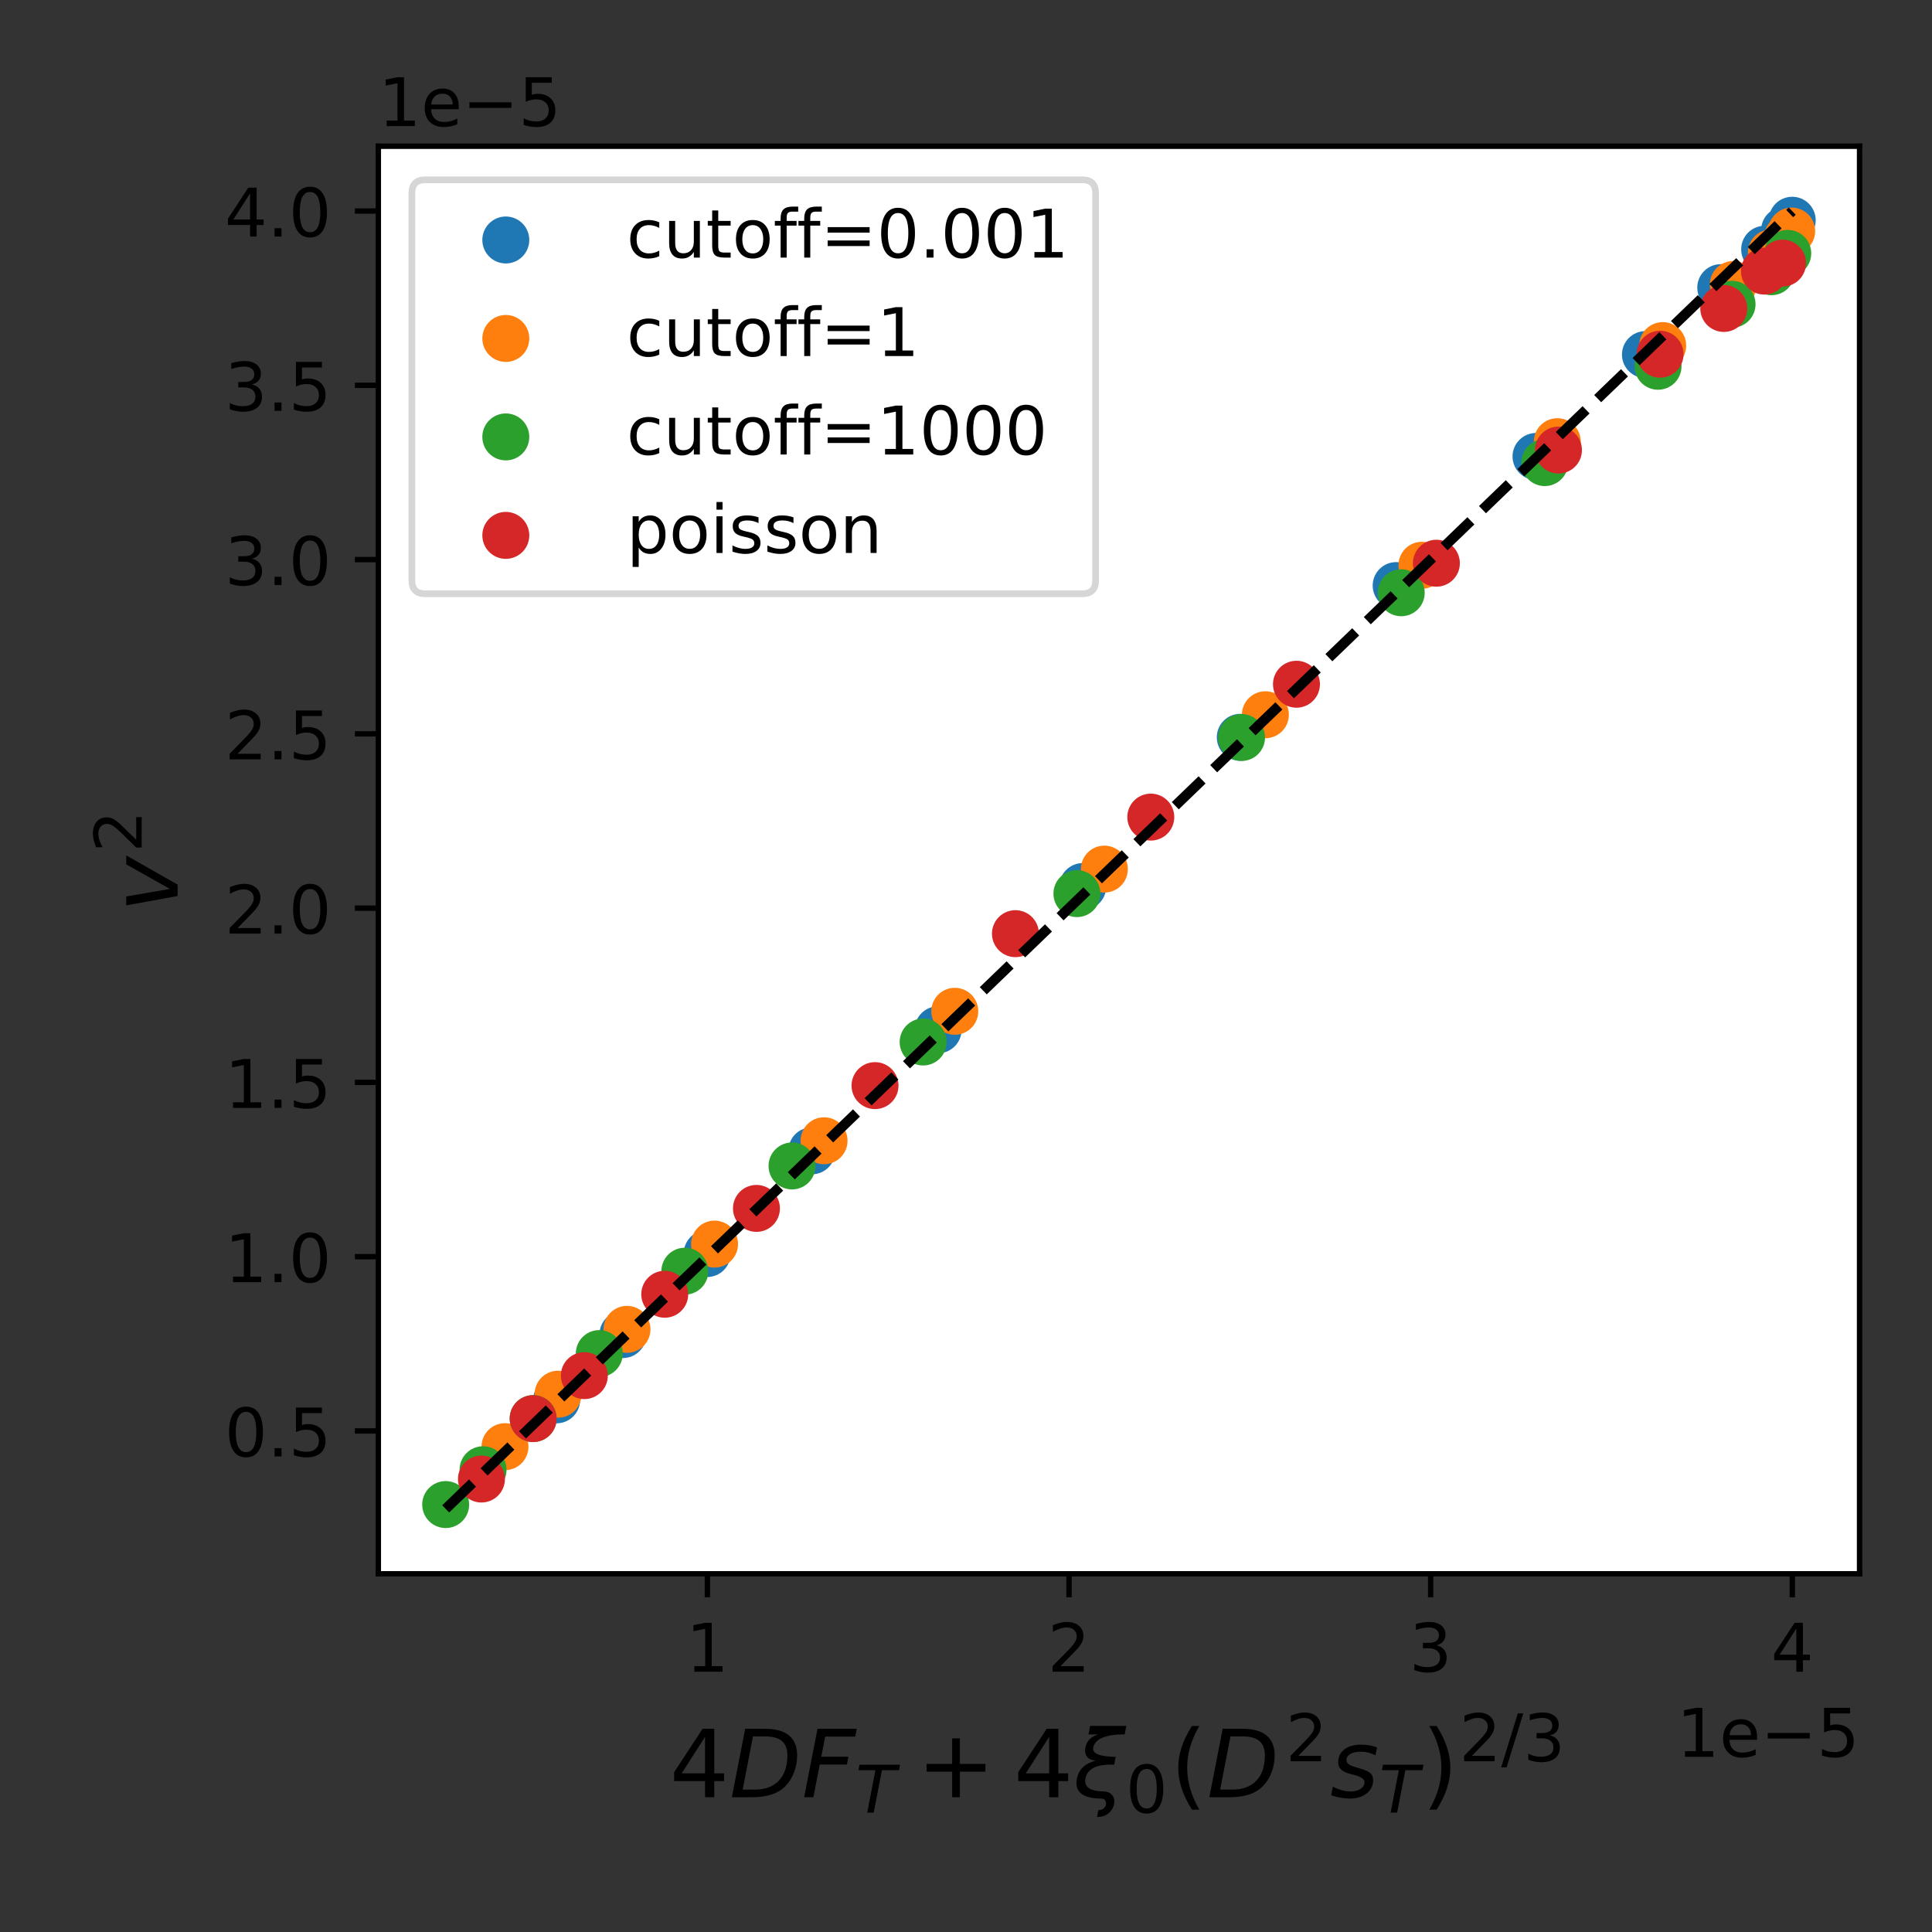 <?xml version="1.0" encoding="utf-8" standalone="no"?>
<!DOCTYPE svg PUBLIC "-//W3C//DTD SVG 1.1//EN"
  "http://www.w3.org/Graphics/SVG/1.1/DTD/svg11.dtd">
<!-- Created with matplotlib (https://matplotlib.org/) -->
<svg height="288pt" version="1.1" viewBox="0 0 288 288" width="288pt" xmlns="http://www.w3.org/2000/svg" xmlns:xlink="http://www.w3.org/1999/xlink">
 <rect x="0" y="0" width="288" height="288" fill="#333333" stroke="none"/>
 <defs>
  <style type="text/css">*{stroke-linecap:butt;stroke-linejoin:round;}</style>
 </defs>
 <g id="figure_1">
  <g id="patch_1">
   <path d="M 0 288 
L 288 288 
L 288 0 
L 0 0 
z
" style="fill:none;"/>
  </g>
  <g id="axes_1">
   <g id="patch_2">
    <path d="M 56.4 234.6 
L 277.2 234.6 
L 277.2 21.8 
L 56.4 21.8 
z
" style="fill:#ffffff;"/>
   </g>
   <g id="PathCollection_1">
    <defs>
     <path d="M 0 3 
C 0.796 3 1.559 2.684 2.121 2.121 
C 2.684 1.559 3 0.796 3 0 
C 3 -0.796 2.684 -1.559 2.121 -2.121 
C 1.559 -2.684 0.796 -3 0 -3 
C -0.796 -3 -1.559 -2.684 -2.121 -2.121 
C -2.684 -1.559 -3 -0.796 -3 0 
C -3 0.796 -2.684 1.559 -2.121 2.121 
C -1.559 2.684 -0.796 3 0 3 
z
" id="md54f585d28" style="stroke:#1f77b4;"/>
    </defs>
    <g clip-path="url(#p372604ec0e)">
     <use style="fill:#1f77b4;stroke:#1f77b4;" x="267.164" xlink:href="#md54f585d28" y="32.831"/>
     <use style="fill:#1f77b4;stroke:#1f77b4;" x="266.986" xlink:href="#md54f585d28" y="33.423"/>
     <use style="fill:#1f77b4;stroke:#1f77b4;" x="266.023" xlink:href="#md54f585d28" y="34.321"/>
     <use style="fill:#1f77b4;stroke:#1f77b4;" x="263.055" xlink:href="#md54f585d28" y="37.157"/>
     <use style="fill:#1f77b4;stroke:#1f77b4;" x="256.509" xlink:href="#md54f585d28" y="42.879"/>
     <use style="fill:#1f77b4;stroke:#1f77b4;" x="245.283" xlink:href="#md54f585d28" y="52.858"/>
     <use style="fill:#1f77b4;stroke:#1f77b4;" x="228.971" xlink:href="#md54f585d28" y="68.044"/>
     <use style="fill:#1f77b4;stroke:#1f77b4;" x="208.124" xlink:href="#md54f585d28" y="87.291"/>
     <use style="fill:#1f77b4;stroke:#1f77b4;" x="184.888" xlink:href="#md54f585d28" y="109.91"/>
     <use style="fill:#1f77b4;stroke:#1f77b4;" x="161.403" xlink:href="#md54f585d28" y="132.157"/>
     <use style="fill:#1f77b4;stroke:#1f77b4;" x="139.84" xlink:href="#md54f585d28" y="153.507"/>
     <use style="fill:#1f77b4;stroke:#1f77b4;" x="121.023" xlink:href="#md54f585d28" y="171.552"/>
     <use style="fill:#1f77b4;stroke:#1f77b4;" x="105.417" xlink:href="#md54f585d28" y="186.866"/>
     <use style="fill:#1f77b4;stroke:#1f77b4;" x="92.855" xlink:href="#md54f585d28" y="198.944"/>
     <use style="fill:#1f77b4;stroke:#1f77b4;" x="82.979" xlink:href="#md54f585d28" y="208.671"/>
    </g>
   </g>
   <g id="PathCollection_2">
    <defs>
     <path d="M 0 3 
C 0.796 3 1.559 2.684 2.121 2.121 
C 2.684 1.559 3 0.796 3 0 
C 3 -0.796 2.684 -1.559 2.121 -2.121 
C 1.559 -2.684 0.796 -3 0 -3 
C -0.796 -3 -1.559 -2.684 -2.121 -2.121 
C -2.684 -1.559 -3 -0.796 -3 0 
C -3 0.796 -2.684 1.559 -2.121 2.121 
C -1.559 2.684 -0.796 3 0 3 
z
" id="m5afcb1a572" style="stroke:#ff7f0e;"/>
    </defs>
    <g clip-path="url(#p372604ec0e)">
     <use style="fill:#ff7f0e;stroke:#ff7f0e;" x="267.084" xlink:href="#m5afcb1a572" y="34.445"/>
     <use style="fill:#ff7f0e;stroke:#ff7f0e;" x="266.424" xlink:href="#m5afcb1a572" y="35.486"/>
     <use style="fill:#ff7f0e;stroke:#ff7f0e;" x="264.051" xlink:href="#m5afcb1a572" y="37.688"/>
     <use style="fill:#ff7f0e;stroke:#ff7f0e;" x="258.386" xlink:href="#m5afcb1a572" y="42.407"/>
     <use style="fill:#ff7f0e;stroke:#ff7f0e;" x="247.857" xlink:href="#m5afcb1a572" y="51.519"/>
     <use style="fill:#ff7f0e;stroke:#ff7f0e;" x="232.145" xlink:href="#m5afcb1a572" y="65.842"/>
     <use style="fill:#ff7f0e;stroke:#ff7f0e;" x="211.966" xlink:href="#m5afcb1a572" y="84.261"/>
     <use style="fill:#ff7f0e;stroke:#ff7f0e;" x="188.627" xlink:href="#m5afcb1a572" y="106.546"/>
     <use style="fill:#ff7f0e;stroke:#ff7f0e;" x="164.625" xlink:href="#m5afcb1a572" y="129.558"/>
     <use style="fill:#ff7f0e;stroke:#ff7f0e;" x="142.328" xlink:href="#m5afcb1a572" y="150.75"/>
     <use style="fill:#ff7f0e;stroke:#ff7f0e;" x="122.842" xlink:href="#m5afcb1a572" y="170.05"/>
     <use style="fill:#ff7f0e;stroke:#ff7f0e;" x="106.517" xlink:href="#m5afcb1a572" y="185.456"/>
     <use style="fill:#ff7f0e;stroke:#ff7f0e;" x="93.463" xlink:href="#m5afcb1a572" y="198.163"/>
     <use style="fill:#ff7f0e;stroke:#ff7f0e;" x="83.189" xlink:href="#m5afcb1a572" y="207.829"/>
     <use style="fill:#ff7f0e;stroke:#ff7f0e;" x="75.276" xlink:href="#m5afcb1a572" y="215.654"/>
    </g>
   </g>
   <g id="PathCollection_3">
    <defs>
     <path d="M 0 3 
C 0.796 3 1.559 2.684 2.121 2.121 
C 2.684 1.559 3 0.796 3 0 
C 3 -0.796 2.684 -1.559 2.121 -2.121 
C 1.559 -2.684 0.796 -3 0 -3 
C -0.796 -3 -1.559 -2.684 -2.121 -2.121 
C -2.684 -1.559 -3 -0.796 -3 0 
C -3 0.796 -2.684 1.559 -2.121 2.121 
C -1.559 2.684 -0.796 3 0 3 
z
" id="mf07e7690fb" style="stroke:#2ca02c;"/>
    </defs>
    <g clip-path="url(#p372604ec0e)">
     <use style="fill:#2ca02c;stroke:#2ca02c;" x="266.495" xlink:href="#mf07e7690fb" y="37.767"/>
     <use style="fill:#2ca02c;stroke:#2ca02c;" x="264.066" xlink:href="#mf07e7690fb" y="40.506"/>
     <use style="fill:#2ca02c;stroke:#2ca02c;" x="258.194" xlink:href="#mf07e7690fb" y="45.353"/>
     <use style="fill:#2ca02c;stroke:#2ca02c;" x="247.162" xlink:href="#mf07e7690fb" y="54.599"/>
     <use style="fill:#2ca02c;stroke:#2ca02c;" x="230.274" xlink:href="#mf07e7690fb" y="68.959"/>
     <use style="fill:#2ca02c;stroke:#2ca02c;" x="208.88" xlink:href="#mf07e7690fb" y="88.361"/>
     <use style="fill:#2ca02c;stroke:#2ca02c;" x="185.076" xlink:href="#mf07e7690fb" y="109.936"/>
     <use style="fill:#2ca02c;stroke:#2ca02c;" x="160.534" xlink:href="#mf07e7690fb" y="133.21"/>
     <use style="fill:#2ca02c;stroke:#2ca02c;" x="137.611" xlink:href="#mf07e7690fb" y="155.331"/>
     <use style="fill:#2ca02c;stroke:#2ca02c;" x="118.066" xlink:href="#mf07e7690fb" y="173.805"/>
     <use style="fill:#2ca02c;stroke:#2ca02c;" x="102.089" xlink:href="#mf07e7690fb" y="189.492"/>
     <use style="fill:#2ca02c;stroke:#2ca02c;" x="89.334" xlink:href="#mf07e7690fb" y="201.774"/>
     <use style="fill:#2ca02c;stroke:#2ca02c;" x="79.476" xlink:href="#mf07e7690fb" y="211.46"/>
     <use style="fill:#2ca02c;stroke:#2ca02c;" x="72.008" xlink:href="#mf07e7690fb" y="219.087"/>
     <use style="fill:#2ca02c;stroke:#2ca02c;" x="66.436" xlink:href="#mf07e7690fb" y="224.284"/>
    </g>
   </g>
   <g id="PathCollection_4">
    <defs>
     <path d="M 0 3 
C 0.796 3 1.559 2.684 2.121 2.121 
C 2.684 1.559 3 0.796 3 0 
C 3 -0.796 2.684 -1.559 2.121 -2.121 
C 1.559 -2.684 0.796 -3 0 -3 
C -0.796 -3 -1.559 -2.684 -2.121 -2.121 
C -2.684 -1.559 -3 -0.796 -3 0 
C -3 0.796 -2.684 1.559 -2.121 2.121 
C -1.559 2.684 -0.796 3 0 3 
z
" id="m0ea207c62e" style="stroke:#d62728;"/>
    </defs>
    <g clip-path="url(#p372604ec0e)">
     <use style="fill:#d62728;stroke:#d62728;" x="265.722" xlink:href="#m0ea207c62e" y="39.222"/>
     <use style="fill:#d62728;stroke:#d62728;" x="263.019" xlink:href="#m0ea207c62e" y="40.414"/>
     <use style="fill:#d62728;stroke:#d62728;" x="256.959" xlink:href="#m0ea207c62e" y="45.981"/>
     <use style="fill:#d62728;stroke:#d62728;" x="247.465" xlink:href="#m0ea207c62e" y="52.803"/>
     <use style="fill:#d62728;stroke:#d62728;" x="232.318" xlink:href="#m0ea207c62e" y="67.091"/>
     <use style="fill:#d62728;stroke:#d62728;" x="214.119" xlink:href="#m0ea207c62e" y="83.958"/>
     <use style="fill:#d62728;stroke:#d62728;" x="193.262" xlink:href="#m0ea207c62e" y="101.998"/>
     <use style="fill:#d62728;stroke:#d62728;" x="171.547" xlink:href="#m0ea207c62e" y="121.804"/>
     <use style="fill:#d62728;stroke:#d62728;" x="151.369" xlink:href="#m0ea207c62e" y="139.18"/>
     <use style="fill:#d62728;stroke:#d62728;" x="130.438" xlink:href="#m0ea207c62e" y="161.832"/>
     <use style="fill:#d62728;stroke:#d62728;" x="112.763" xlink:href="#m0ea207c62e" y="180.134"/>
     <use style="fill:#d62728;stroke:#d62728;" x="99.093" xlink:href="#m0ea207c62e" y="192.93"/>
     <use style="fill:#d62728;stroke:#d62728;" x="87.108" xlink:href="#m0ea207c62e" y="205.06"/>
     <use style="fill:#d62728;stroke:#d62728;" x="79.478" xlink:href="#m0ea207c62e" y="211.472"/>
     <use style="fill:#d62728;stroke:#d62728;" x="71.768" xlink:href="#m0ea207c62e" y="220.477"/>
    </g>
   </g>
   <g id="matplotlib.axis_1">
    <g id="xtick_1">
     <g id="line2d_1">
      <defs>
       <path d="M 0 0 
L 0 3.5 
" id="m1888f19695" style="stroke:#000000;stroke-width:0.8;"/>
      </defs>
      <g>
       <use style="stroke:#000000;stroke-width:0.8;" x="105.448" xlink:href="#m1888f19695" y="234.6"/>
      </g>
     </g>
     <g id="text_1">
      <!-- 1 -->
      <g transform="translate(102.266 249.198)scale(0.1 -0.1)">
       <defs>
        <path d="M 12.406 8.297 
L 28.516 8.297 
L 28.516 63.922 
L 10.984 60.406 
L 10.984 69.391 
L 28.422 72.906 
L 38.281 72.906 
L 38.281 8.297 
L 54.391 8.297 
L 54.391 0 
L 12.406 0 
z
" id="DejaVuSans-49"/>
       </defs>
       <use xlink:href="#DejaVuSans-49"/>
      </g>
     </g>
    </g>
    <g id="xtick_2">
     <g id="line2d_2">
      <g>
       <use style="stroke:#000000;stroke-width:0.8;" x="159.357" xlink:href="#m1888f19695" y="234.6"/>
      </g>
     </g>
     <g id="text_2">
      <!-- 2 -->
      <g transform="translate(156.176 249.198)scale(0.1 -0.1)">
       <defs>
        <path d="M 19.188 8.297 
L 53.609 8.297 
L 53.609 0 
L 7.328 0 
L 7.328 8.297 
Q 12.938 14.109 22.625 23.891 
Q 32.328 33.688 34.812 36.531 
Q 39.547 41.844 41.422 45.531 
Q 43.312 49.219 43.312 52.781 
Q 43.312 58.594 39.234 62.25 
Q 35.156 65.922 28.609 65.922 
Q 23.969 65.922 18.812 64.312 
Q 13.672 62.703 7.812 59.422 
L 7.812 69.391 
Q 13.766 71.781 18.938 73 
Q 24.125 74.219 28.422 74.219 
Q 39.75 74.219 46.484 68.547 
Q 53.219 62.891 53.219 53.422 
Q 53.219 48.922 51.531 44.891 
Q 49.859 40.875 45.406 35.406 
Q 44.188 33.984 37.641 27.219 
Q 31.109 20.453 19.188 8.297 
z
" id="DejaVuSans-50"/>
       </defs>
       <use xlink:href="#DejaVuSans-50"/>
      </g>
     </g>
    </g>
    <g id="xtick_3">
     <g id="line2d_3">
      <g>
       <use style="stroke:#000000;stroke-width:0.8;" x="213.267" xlink:href="#m1888f19695" y="234.6"/>
      </g>
     </g>
     <g id="text_3">
      <!-- 3 -->
      <g transform="translate(210.086 249.198)scale(0.1 -0.1)">
       <defs>
        <path d="M 40.578 39.312 
Q 47.656 37.797 51.625 33 
Q 55.609 28.219 55.609 21.188 
Q 55.609 10.406 48.188 4.484 
Q 40.766 -1.422 27.094 -1.422 
Q 22.516 -1.422 17.656 -0.516 
Q 12.797 0.391 7.625 2.203 
L 7.625 11.719 
Q 11.719 9.328 16.594 8.109 
Q 21.484 6.891 26.812 6.891 
Q 36.078 6.891 40.938 10.547 
Q 45.797 14.203 45.797 21.188 
Q 45.797 27.641 41.281 31.266 
Q 36.766 34.906 28.719 34.906 
L 20.219 34.906 
L 20.219 43.016 
L 29.109 43.016 
Q 36.375 43.016 40.234 45.922 
Q 44.094 48.828 44.094 54.297 
Q 44.094 59.906 40.109 62.906 
Q 36.141 65.922 28.719 65.922 
Q 24.656 65.922 20.016 65.031 
Q 15.375 64.156 9.812 62.312 
L 9.812 71.094 
Q 15.438 72.656 20.344 73.438 
Q 25.25 74.219 29.594 74.219 
Q 40.828 74.219 47.359 69.109 
Q 53.906 64.016 53.906 55.328 
Q 53.906 49.266 50.438 45.094 
Q 46.969 40.922 40.578 39.312 
z
" id="DejaVuSans-51"/>
       </defs>
       <use xlink:href="#DejaVuSans-51"/>
      </g>
     </g>
    </g>
    <g id="xtick_4">
     <g id="line2d_4">
      <g>
       <use style="stroke:#000000;stroke-width:0.8;" x="267.177" xlink:href="#m1888f19695" y="234.6"/>
      </g>
     </g>
     <g id="text_4">
      <!-- 4 -->
      <g transform="translate(263.995 249.198)scale(0.1 -0.1)">
       <defs>
        <path d="M 37.797 64.312 
L 12.891 25.391 
L 37.797 25.391 
z
M 35.203 72.906 
L 47.609 72.906 
L 47.609 25.391 
L 58.016 25.391 
L 58.016 17.188 
L 47.609 17.188 
L 47.609 0 
L 37.797 0 
L 37.797 17.188 
L 4.891 17.188 
L 4.891 26.703 
z
" id="DejaVuSans-52"/>
       </defs>
       <use xlink:href="#DejaVuSans-52"/>
      </g>
     </g>
    </g>
    <g id="text_5">
     <!-- $4 D F_T + 4 \xi_0 (D^2 s_T)^{2/3}$ -->
     <g transform="translate(99.81 268.018)scale(0.14 -0.14)">
      <defs>
       <path d="M 16.891 72.906 
L 38.094 72.906 
Q 54.984 72.906 63.594 65.75 
Q 72.219 58.594 72.219 44.484 
Q 72.219 35.156 68.938 26.531 
Q 65.672 17.922 59.906 12.016 
Q 54.109 5.953 45.172 2.969 
Q 36.234 0 24.031 0 
L 2.688 0 
z
M 25.203 64.797 
L 14.203 8.109 
L 27.094 8.109 
Q 43.656 8.109 52.734 17.625 
Q 61.812 27.156 61.812 44.484 
Q 61.812 54.984 55.953 59.891 
Q 50.094 64.797 37.594 64.797 
z
" id="DejaVuSans-Oblique-68"/>
       <path d="M 16.891 72.906 
L 58.688 72.906 
L 57.078 64.594 
L 25.094 64.594 
L 20.906 43.109 
L 49.812 43.109 
L 48.188 34.812 
L 19.281 34.812 
L 12.5 0 
L 2.688 0 
z
" id="DejaVuSans-Oblique-70"/>
       <path d="M 5.906 72.906 
L 67.578 72.906 
L 66.016 64.594 
L 39.984 64.594 
L 27.484 0 
L 17.578 0 
L 30.078 64.594 
L 4.297 64.594 
z
" id="DejaVuSans-Oblique-84"/>
       <path d="M 46 62.703 
L 46 35.5 
L 73.188 35.5 
L 73.188 27.203 
L 46 27.203 
L 46 0 
L 37.797 0 
L 37.797 27.203 
L 10.594 27.203 
L 10.594 35.5 
L 37.797 35.5 
L 37.797 62.703 
z
" id="DejaVuSans-43"/>
       <path d="M 31.5 6.203 
Q 37.938 6.156 41.062 2.484 
Q 44.438 -1.375 43.312 -7.234 
Q 42.188 -12.844 37.844 -16.75 
Q 33.109 -21 25.141 -21 
Q 25.875 -17.328 26.562 -13.625 
Q 29.891 -13.875 32.375 -11.719 
Q 34.281 -10.016 34.625 -8.203 
Q 35.109 -5.609 33.984 -3.469 
Q 32.812 -1.422 30.031 -1.422 
Q -0.391 -1.422 3.766 19.922 
Q 6.594 34.578 23.688 38.875 
Q 10.359 40.625 12.844 53.328 
Q 14.703 62.938 26.219 66.938 
L 16.062 66.938 
L 17.828 75.984 
L 56.344 75.984 
L 54.594 66.938 
Q 23.875 66.938 21.094 52.734 
Q 19.281 43.406 45.016 42.969 
L 43.406 34.672 
Q 15.766 35.75 12.797 19.922 
Q 10.297 6.688 31.5 6.203 
z
" id="DejaVuSans-Oblique-958"/>
       <path d="M 31.781 66.406 
Q 24.172 66.406 20.328 58.906 
Q 16.5 51.422 16.5 36.375 
Q 16.5 21.391 20.328 13.891 
Q 24.172 6.391 31.781 6.391 
Q 39.453 6.391 43.281 13.891 
Q 47.125 21.391 47.125 36.375 
Q 47.125 51.422 43.281 58.906 
Q 39.453 66.406 31.781 66.406 
z
M 31.781 74.219 
Q 44.047 74.219 50.516 64.516 
Q 56.984 54.828 56.984 36.375 
Q 56.984 17.969 50.516 8.266 
Q 44.047 -1.422 31.781 -1.422 
Q 19.531 -1.422 13.062 8.266 
Q 6.594 17.969 6.594 36.375 
Q 6.594 54.828 13.062 64.516 
Q 19.531 74.219 31.781 74.219 
z
" id="DejaVuSans-48"/>
       <path d="M 31 75.875 
Q 24.469 64.656 21.281 53.656 
Q 18.109 42.672 18.109 31.391 
Q 18.109 20.125 21.312 9.062 
Q 24.516 -2 31 -13.188 
L 23.188 -13.188 
Q 15.875 -1.703 12.234 9.375 
Q 8.594 20.453 8.594 31.391 
Q 8.594 42.281 12.203 53.312 
Q 15.828 64.359 23.188 75.875 
z
" id="DejaVuSans-40"/>
       <path d="M 50 53.078 
L 48.297 44.578 
Q 44.734 46.531 40.766 47.5 
Q 36.812 48.484 32.625 48.484 
Q 25.531 48.484 21.453 46.062 
Q 17.391 43.656 17.391 39.5 
Q 17.391 34.672 26.859 32.078 
Q 27.594 31.891 27.938 31.781 
L 30.812 30.906 
Q 39.797 28.422 42.797 25.688 
Q 45.797 22.953 45.797 18.219 
Q 45.797 9.516 38.891 4.047 
Q 31.984 -1.422 20.797 -1.422 
Q 16.453 -1.422 11.672 -0.578 
Q 6.891 0.25 1.125 2 
L 2.875 11.281 
Q 7.812 8.734 12.594 7.422 
Q 17.391 6.109 21.781 6.109 
Q 28.375 6.109 32.5 8.938 
Q 36.625 11.766 36.625 16.109 
Q 36.625 20.797 25.781 23.688 
L 24.859 23.922 
L 21.781 24.703 
Q 14.938 26.516 11.766 29.469 
Q 8.594 32.422 8.594 37.016 
Q 8.594 45.75 15.156 50.875 
Q 21.734 56 33.016 56 
Q 37.453 56 41.672 55.266 
Q 45.906 54.547 50 53.078 
z
" id="DejaVuSans-Oblique-115"/>
       <path d="M 8.016 75.875 
L 15.828 75.875 
Q 23.141 64.359 26.781 53.312 
Q 30.422 42.281 30.422 31.391 
Q 30.422 20.453 26.781 9.375 
Q 23.141 -1.703 15.828 -13.188 
L 8.016 -13.188 
Q 14.5 -2 17.703 9.062 
Q 20.906 20.125 20.906 31.391 
Q 20.906 42.672 17.703 53.656 
Q 14.5 64.656 8.016 75.875 
z
" id="DejaVuSans-41"/>
       <path d="M 25.391 72.906 
L 33.688 72.906 
L 8.297 -9.281 
L 0 -9.281 
z
" id="DejaVuSans-47"/>
      </defs>
      <use transform="translate(0 0.766)" xlink:href="#DejaVuSans-52"/>
      <use transform="translate(63.623 0.766)" xlink:href="#DejaVuSans-Oblique-68"/>
      <use transform="translate(140.625 0.766)" xlink:href="#DejaVuSans-Oblique-70"/>
      <use transform="translate(198.145 -15.641)scale(0.7)" xlink:href="#DejaVuSans-Oblique-84"/>
      <use transform="translate(263.12 0.766)" xlink:href="#DejaVuSans-43"/>
      <use transform="translate(366.392 0.766)" xlink:href="#DejaVuSans-52"/>
      <use transform="translate(430.015 0.766)" xlink:href="#DejaVuSans-Oblique-958"/>
      <use transform="translate(485.776 -15.641)scale(0.7)" xlink:href="#DejaVuSans-48"/>
      <use transform="translate(533.047 0.766)" xlink:href="#DejaVuSans-40"/>
      <use transform="translate(572.061 0.766)" xlink:href="#DejaVuSans-Oblique-68"/>
      <use transform="translate(656.079 39.047)scale(0.7)" xlink:href="#DejaVuSans-50"/>
      <use transform="translate(703.35 0.766)" xlink:href="#DejaVuSans-Oblique-115"/>
      <use transform="translate(755.449 -15.641)scale(0.7)" xlink:href="#DejaVuSans-Oblique-84"/>
      <use transform="translate(800.943 0.766)" xlink:href="#DejaVuSans-41"/>
      <use transform="translate(840.913 39.047)scale(0.7)" xlink:href="#DejaVuSans-50"/>
      <use transform="translate(885.449 39.047)scale(0.7)" xlink:href="#DejaVuSans-47"/>
      <use transform="translate(909.033 39.047)scale(0.7)" xlink:href="#DejaVuSans-51"/>
     </g>
    </g>
    <g id="text_6">
     <!-- 1e−5 -->
     <g transform="translate(249.942 261.877)scale(0.1 -0.1)">
      <defs>
       <path d="M 56.203 29.594 
L 56.203 25.203 
L 14.891 25.203 
Q 15.484 15.922 20.484 11.062 
Q 25.484 6.203 34.422 6.203 
Q 39.594 6.203 44.453 7.469 
Q 49.312 8.734 54.109 11.281 
L 54.109 2.781 
Q 49.266 0.734 44.188 -0.344 
Q 39.109 -1.422 33.891 -1.422 
Q 20.797 -1.422 13.156 6.188 
Q 5.516 13.812 5.516 26.812 
Q 5.516 40.234 12.766 48.109 
Q 20.016 56 32.328 56 
Q 43.359 56 49.781 48.891 
Q 56.203 41.797 56.203 29.594 
z
M 47.219 32.234 
Q 47.125 39.594 43.094 43.984 
Q 39.062 48.391 32.422 48.391 
Q 24.906 48.391 20.391 44.141 
Q 15.875 39.891 15.188 32.172 
z
" id="DejaVuSans-101"/>
       <path d="M 10.594 35.5 
L 73.188 35.5 
L 73.188 27.203 
L 10.594 27.203 
z
" id="DejaVuSans-8722"/>
       <path d="M 10.797 72.906 
L 49.516 72.906 
L 49.516 64.594 
L 19.828 64.594 
L 19.828 46.734 
Q 21.969 47.469 24.109 47.828 
Q 26.266 48.188 28.422 48.188 
Q 40.625 48.188 47.75 41.5 
Q 54.891 34.812 54.891 23.391 
Q 54.891 11.625 47.562 5.094 
Q 40.234 -1.422 26.906 -1.422 
Q 22.312 -1.422 17.547 -0.641 
Q 12.797 0.141 7.719 1.703 
L 7.719 11.625 
Q 12.109 9.234 16.797 8.062 
Q 21.484 6.891 26.703 6.891 
Q 35.156 6.891 40.078 11.328 
Q 45.016 15.766 45.016 23.391 
Q 45.016 31 40.078 35.438 
Q 35.156 39.891 26.703 39.891 
Q 22.75 39.891 18.812 39.016 
Q 14.891 38.141 10.797 36.281 
z
" id="DejaVuSans-53"/>
      </defs>
      <use xlink:href="#DejaVuSans-49"/>
      <use x="63.623" xlink:href="#DejaVuSans-101"/>
      <use x="125.146" xlink:href="#DejaVuSans-8722"/>
      <use x="208.936" xlink:href="#DejaVuSans-53"/>
     </g>
    </g>
   </g>
   <g id="matplotlib.axis_2">
    <g id="ytick_1">
     <g id="line2d_5">
      <defs>
       <path d="M 0 0 
L -3.5 0 
" id="mcd7b24ae60" style="stroke:#000000;stroke-width:0.8;"/>
      </defs>
      <g>
       <use style="stroke:#000000;stroke-width:0.8;" x="56.4" xlink:href="#mcd7b24ae60" y="213.308"/>
      </g>
     </g>
     <g id="text_7">
      <!-- 0.5 -->
      <g transform="translate(33.497 217.107)scale(0.1 -0.1)">
       <defs>
        <path d="M 10.688 12.406 
L 21 12.406 
L 21 0 
L 10.688 0 
z
" id="DejaVuSans-46"/>
       </defs>
       <use xlink:href="#DejaVuSans-48"/>
       <use x="63.623" xlink:href="#DejaVuSans-46"/>
       <use x="95.41" xlink:href="#DejaVuSans-53"/>
      </g>
     </g>
    </g>
    <g id="ytick_2">
     <g id="line2d_6">
      <g>
       <use style="stroke:#000000;stroke-width:0.8;" x="56.4" xlink:href="#mcd7b24ae60" y="187.329"/>
      </g>
     </g>
     <g id="text_8">
      <!-- 1.0 -->
      <g transform="translate(33.497 191.129)scale(0.1 -0.1)">
       <use xlink:href="#DejaVuSans-49"/>
       <use x="63.623" xlink:href="#DejaVuSans-46"/>
       <use x="95.41" xlink:href="#DejaVuSans-48"/>
      </g>
     </g>
    </g>
    <g id="ytick_3">
     <g id="line2d_7">
      <g>
       <use style="stroke:#000000;stroke-width:0.8;" x="56.4" xlink:href="#mcd7b24ae60" y="161.351"/>
      </g>
     </g>
     <g id="text_9">
      <!-- 1.5 -->
      <g transform="translate(33.497 165.15)scale(0.1 -0.1)">
       <use xlink:href="#DejaVuSans-49"/>
       <use x="63.623" xlink:href="#DejaVuSans-46"/>
       <use x="95.41" xlink:href="#DejaVuSans-53"/>
      </g>
     </g>
    </g>
    <g id="ytick_4">
     <g id="line2d_8">
      <g>
       <use style="stroke:#000000;stroke-width:0.8;" x="56.4" xlink:href="#mcd7b24ae60" y="135.373"/>
      </g>
     </g>
     <g id="text_10">
      <!-- 2.0 -->
      <g transform="translate(33.497 139.172)scale(0.1 -0.1)">
       <use xlink:href="#DejaVuSans-50"/>
       <use x="63.623" xlink:href="#DejaVuSans-46"/>
       <use x="95.41" xlink:href="#DejaVuSans-48"/>
      </g>
     </g>
    </g>
    <g id="ytick_5">
     <g id="line2d_9">
      <g>
       <use style="stroke:#000000;stroke-width:0.8;" x="56.4" xlink:href="#mcd7b24ae60" y="109.395"/>
      </g>
     </g>
     <g id="text_11">
      <!-- 2.5 -->
      <g transform="translate(33.497 113.194)scale(0.1 -0.1)">
       <use xlink:href="#DejaVuSans-50"/>
       <use x="63.623" xlink:href="#DejaVuSans-46"/>
       <use x="95.41" xlink:href="#DejaVuSans-53"/>
      </g>
     </g>
    </g>
    <g id="ytick_6">
     <g id="line2d_10">
      <g>
       <use style="stroke:#000000;stroke-width:0.8;" x="56.4" xlink:href="#mcd7b24ae60" y="83.417"/>
      </g>
     </g>
     <g id="text_12">
      <!-- 3.0 -->
      <g transform="translate(33.497 87.216)scale(0.1 -0.1)">
       <use xlink:href="#DejaVuSans-51"/>
       <use x="63.623" xlink:href="#DejaVuSans-46"/>
       <use x="95.41" xlink:href="#DejaVuSans-48"/>
      </g>
     </g>
    </g>
    <g id="ytick_7">
     <g id="line2d_11">
      <g>
       <use style="stroke:#000000;stroke-width:0.8;" x="56.4" xlink:href="#mcd7b24ae60" y="57.438"/>
      </g>
     </g>
     <g id="text_13">
      <!-- 3.5 -->
      <g transform="translate(33.497 61.238)scale(0.1 -0.1)">
       <use xlink:href="#DejaVuSans-51"/>
       <use x="63.623" xlink:href="#DejaVuSans-46"/>
       <use x="95.41" xlink:href="#DejaVuSans-53"/>
      </g>
     </g>
    </g>
    <g id="ytick_8">
     <g id="line2d_12">
      <g>
       <use style="stroke:#000000;stroke-width:0.8;" x="56.4" xlink:href="#mcd7b24ae60" y="31.46"/>
      </g>
     </g>
     <g id="text_14">
      <!-- 4.0 -->
      <g transform="translate(33.497 35.259)scale(0.1 -0.1)">
       <use xlink:href="#DejaVuSans-52"/>
       <use x="63.623" xlink:href="#DejaVuSans-46"/>
       <use x="95.41" xlink:href="#DejaVuSans-48"/>
      </g>
     </g>
    </g>
    <g id="text_15">
     <!-- $v^2$ -->
     <g transform="translate(26.585 135.97)rotate(-90)scale(0.14 -0.14)">
      <defs>
       <path d="M 7.172 54.688 
L 16.703 54.688 
L 24.703 8.203 
L 50.875 54.688 
L 60.406 54.688 
L 29.297 0 
L 17.188 0 
z
" id="DejaVuSans-Oblique-118"/>
      </defs>
      <use transform="translate(0 0.766)" xlink:href="#DejaVuSans-Oblique-118"/>
      <use transform="translate(63.646 39.047)scale(0.7)" xlink:href="#DejaVuSans-50"/>
     </g>
    </g>
    <g id="text_16">
     <!-- 1e−5 -->
     <g transform="translate(56.4 18.8)scale(0.1 -0.1)">
      <use xlink:href="#DejaVuSans-49"/>
      <use x="63.623" xlink:href="#DejaVuSans-101"/>
      <use x="125.146" xlink:href="#DejaVuSans-8722"/>
      <use x="208.936" xlink:href="#DejaVuSans-53"/>
     </g>
    </g>
   </g>
   <g id="line2d_13">
    <path clip-path="url(#p372604ec0e)" d="M 66.436 224.927 
L 70.533 220.979 
L 74.629 217.031 
L 78.726 213.083 
L 82.822 209.135 
L 86.919 205.187 
L 91.015 201.239 
L 95.112 197.291 
L 99.208 193.343 
L 103.305 189.395 
L 107.401 185.447 
L 111.498 181.499 
L 115.594 177.551 
L 119.691 173.603 
L 123.787 169.655 
L 127.883 165.706 
L 131.98 161.758 
L 136.076 157.81 
L 140.173 153.862 
L 144.269 149.914 
L 148.366 145.966 
L 152.462 142.018 
L 156.559 138.07 
L 160.655 134.122 
L 164.752 130.174 
L 168.848 126.226 
L 172.945 122.278 
L 177.041 118.33 
L 181.138 114.382 
L 185.234 110.434 
L 189.331 106.486 
L 193.427 102.538 
L 197.524 98.59 
L 201.62 94.642 
L 205.717 90.694 
L 209.813 86.745 
L 213.909 82.797 
L 218.006 78.849 
L 222.102 74.901 
L 226.199 70.953 
L 230.295 67.005 
L 234.392 63.057 
L 238.488 59.109 
L 242.585 55.161 
L 246.681 51.213 
L 250.778 47.265 
L 254.874 43.317 
L 258.971 39.369 
L 263.067 35.421 
L 267.164 31.473 
" style="fill:none;stroke:#000000;stroke-dasharray:5.55,2.4;stroke-dashoffset:0;stroke-width:1.5;"/>
   </g>
   <g id="patch_3">
    <path d="M 56.4 234.6 
L 56.4 21.8 
" style="fill:none;stroke:#000000;stroke-linecap:square;stroke-linejoin:miter;stroke-width:0.8;"/>
   </g>
   <g id="patch_4">
    <path d="M 277.2 234.6 
L 277.2 21.8 
" style="fill:none;stroke:#000000;stroke-linecap:square;stroke-linejoin:miter;stroke-width:0.8;"/>
   </g>
   <g id="patch_5">
    <path d="M 56.4 234.6 
L 277.2 234.6 
" style="fill:none;stroke:#000000;stroke-linecap:square;stroke-linejoin:miter;stroke-width:0.8;"/>
   </g>
   <g id="patch_6">
    <path d="M 56.4 21.8 
L 277.2 21.8 
" style="fill:none;stroke:#000000;stroke-linecap:square;stroke-linejoin:miter;stroke-width:0.8;"/>
   </g>
   <g id="legend_1">
    <g id="patch_7">
     <path d="M 63.4 88.513 
L 161.323 88.513 
Q 163.323 88.513 163.323 86.513 
L 163.323 28.8 
Q 163.323 26.8 161.323 26.8 
L 63.4 26.8 
Q 61.4 26.8 61.4 28.8 
L 61.4 86.513 
Q 61.4 88.513 63.4 88.513 
z
" style="fill:#ffffff;opacity:0.8;stroke:#cccccc;stroke-linejoin:miter;"/>
    </g>
    <g id="PathCollection_5">
     <g>
      <use style="fill:#1f77b4;stroke:#1f77b4;" x="75.4" xlink:href="#md54f585d28" y="35.773"/>
     </g>
    </g>
    <g id="text_17">
     <!-- cutoff=0.001 -->
     <g transform="translate(93.4 38.398)scale(0.1 -0.1)">
      <defs>
       <path d="M 48.781 52.594 
L 48.781 44.188 
Q 44.969 46.297 41.141 47.344 
Q 37.312 48.391 33.406 48.391 
Q 24.656 48.391 19.812 42.844 
Q 14.984 37.312 14.984 27.297 
Q 14.984 17.281 19.812 11.734 
Q 24.656 6.203 33.406 6.203 
Q 37.312 6.203 41.141 7.25 
Q 44.969 8.297 48.781 10.406 
L 48.781 2.094 
Q 45.016 0.344 40.984 -0.531 
Q 36.969 -1.422 32.422 -1.422 
Q 20.062 -1.422 12.781 6.344 
Q 5.516 14.109 5.516 27.297 
Q 5.516 40.672 12.859 48.328 
Q 20.219 56 33.016 56 
Q 37.156 56 41.109 55.141 
Q 45.062 54.297 48.781 52.594 
z
" id="DejaVuSans-99"/>
       <path d="M 8.5 21.578 
L 8.5 54.688 
L 17.484 54.688 
L 17.484 21.922 
Q 17.484 14.156 20.5 10.266 
Q 23.531 6.391 29.594 6.391 
Q 36.859 6.391 41.078 11.031 
Q 45.312 15.672 45.312 23.688 
L 45.312 54.688 
L 54.297 54.688 
L 54.297 0 
L 45.312 0 
L 45.312 8.406 
Q 42.047 3.422 37.719 1 
Q 33.406 -1.422 27.688 -1.422 
Q 18.266 -1.422 13.375 4.438 
Q 8.5 10.297 8.5 21.578 
z
M 31.109 56 
z
" id="DejaVuSans-117"/>
       <path d="M 18.312 70.219 
L 18.312 54.688 
L 36.812 54.688 
L 36.812 47.703 
L 18.312 47.703 
L 18.312 18.016 
Q 18.312 11.328 20.141 9.422 
Q 21.969 7.516 27.594 7.516 
L 36.812 7.516 
L 36.812 0 
L 27.594 0 
Q 17.188 0 13.234 3.875 
Q 9.281 7.766 9.281 18.016 
L 9.281 47.703 
L 2.688 47.703 
L 2.688 54.688 
L 9.281 54.688 
L 9.281 70.219 
z
" id="DejaVuSans-116"/>
       <path d="M 30.609 48.391 
Q 23.391 48.391 19.188 42.75 
Q 14.984 37.109 14.984 27.297 
Q 14.984 17.484 19.156 11.844 
Q 23.344 6.203 30.609 6.203 
Q 37.797 6.203 41.984 11.859 
Q 46.188 17.531 46.188 27.297 
Q 46.188 37.016 41.984 42.703 
Q 37.797 48.391 30.609 48.391 
z
M 30.609 56 
Q 42.328 56 49.016 48.375 
Q 55.719 40.766 55.719 27.297 
Q 55.719 13.875 49.016 6.219 
Q 42.328 -1.422 30.609 -1.422 
Q 18.844 -1.422 12.172 6.219 
Q 5.516 13.875 5.516 27.297 
Q 5.516 40.766 12.172 48.375 
Q 18.844 56 30.609 56 
z
" id="DejaVuSans-111"/>
       <path d="M 37.109 75.984 
L 37.109 68.5 
L 28.516 68.5 
Q 23.688 68.5 21.797 66.547 
Q 19.922 64.594 19.922 59.516 
L 19.922 54.688 
L 34.719 54.688 
L 34.719 47.703 
L 19.922 47.703 
L 19.922 0 
L 10.891 0 
L 10.891 47.703 
L 2.297 47.703 
L 2.297 54.688 
L 10.891 54.688 
L 10.891 58.5 
Q 10.891 67.625 15.141 71.797 
Q 19.391 75.984 28.609 75.984 
z
" id="DejaVuSans-102"/>
       <path d="M 10.594 45.406 
L 73.188 45.406 
L 73.188 37.203 
L 10.594 37.203 
z
M 10.594 25.484 
L 73.188 25.484 
L 73.188 17.188 
L 10.594 17.188 
z
" id="DejaVuSans-61"/>
      </defs>
      <use xlink:href="#DejaVuSans-99"/>
      <use x="54.98" xlink:href="#DejaVuSans-117"/>
      <use x="118.359" xlink:href="#DejaVuSans-116"/>
      <use x="157.568" xlink:href="#DejaVuSans-111"/>
      <use x="218.75" xlink:href="#DejaVuSans-102"/>
      <use x="253.955" xlink:href="#DejaVuSans-102"/>
      <use x="289.16" xlink:href="#DejaVuSans-61"/>
      <use x="372.949" xlink:href="#DejaVuSans-48"/>
      <use x="436.572" xlink:href="#DejaVuSans-46"/>
      <use x="468.359" xlink:href="#DejaVuSans-48"/>
      <use x="531.982" xlink:href="#DejaVuSans-48"/>
      <use x="595.605" xlink:href="#DejaVuSans-49"/>
     </g>
    </g>
    <g id="PathCollection_6">
     <g>
      <use style="fill:#ff7f0e;stroke:#ff7f0e;" x="75.4" xlink:href="#m5afcb1a572" y="50.452"/>
     </g>
    </g>
    <g id="text_18">
     <!-- cutoff=1 -->
     <g transform="translate(93.4 53.077)scale(0.1 -0.1)">
      <use xlink:href="#DejaVuSans-99"/>
      <use x="54.98" xlink:href="#DejaVuSans-117"/>
      <use x="118.359" xlink:href="#DejaVuSans-116"/>
      <use x="157.568" xlink:href="#DejaVuSans-111"/>
      <use x="218.75" xlink:href="#DejaVuSans-102"/>
      <use x="253.955" xlink:href="#DejaVuSans-102"/>
      <use x="289.16" xlink:href="#DejaVuSans-61"/>
      <use x="372.949" xlink:href="#DejaVuSans-49"/>
     </g>
    </g>
    <g id="PathCollection_7">
     <g>
      <use style="fill:#2ca02c;stroke:#2ca02c;" x="75.4" xlink:href="#mf07e7690fb" y="65.13"/>
     </g>
    </g>
    <g id="text_19">
     <!-- cutoff=1000 -->
     <g transform="translate(93.4 67.755)scale(0.1 -0.1)">
      <use xlink:href="#DejaVuSans-99"/>
      <use x="54.98" xlink:href="#DejaVuSans-117"/>
      <use x="118.359" xlink:href="#DejaVuSans-116"/>
      <use x="157.568" xlink:href="#DejaVuSans-111"/>
      <use x="218.75" xlink:href="#DejaVuSans-102"/>
      <use x="253.955" xlink:href="#DejaVuSans-102"/>
      <use x="289.16" xlink:href="#DejaVuSans-61"/>
      <use x="372.949" xlink:href="#DejaVuSans-49"/>
      <use x="436.572" xlink:href="#DejaVuSans-48"/>
      <use x="500.195" xlink:href="#DejaVuSans-48"/>
      <use x="563.818" xlink:href="#DejaVuSans-48"/>
     </g>
    </g>
    <g id="PathCollection_8">
     <g>
      <use style="fill:#d62728;stroke:#d62728;" x="75.4" xlink:href="#m0ea207c62e" y="79.808"/>
     </g>
    </g>
    <g id="text_20">
     <!-- poisson -->
     <g transform="translate(93.4 82.433)scale(0.1 -0.1)">
      <defs>
       <path d="M 18.109 8.203 
L 18.109 -20.797 
L 9.078 -20.797 
L 9.078 54.688 
L 18.109 54.688 
L 18.109 46.391 
Q 20.953 51.266 25.266 53.625 
Q 29.594 56 35.594 56 
Q 45.562 56 51.781 48.094 
Q 58.016 40.188 58.016 27.297 
Q 58.016 14.406 51.781 6.484 
Q 45.562 -1.422 35.594 -1.422 
Q 29.594 -1.422 25.266 0.953 
Q 20.953 3.328 18.109 8.203 
z
M 48.688 27.297 
Q 48.688 37.203 44.609 42.844 
Q 40.531 48.484 33.406 48.484 
Q 26.266 48.484 22.188 42.844 
Q 18.109 37.203 18.109 27.297 
Q 18.109 17.391 22.188 11.75 
Q 26.266 6.109 33.406 6.109 
Q 40.531 6.109 44.609 11.75 
Q 48.688 17.391 48.688 27.297 
z
" id="DejaVuSans-112"/>
       <path d="M 9.422 54.688 
L 18.406 54.688 
L 18.406 0 
L 9.422 0 
z
M 9.422 75.984 
L 18.406 75.984 
L 18.406 64.594 
L 9.422 64.594 
z
" id="DejaVuSans-105"/>
       <path d="M 44.281 53.078 
L 44.281 44.578 
Q 40.484 46.531 36.375 47.5 
Q 32.281 48.484 27.875 48.484 
Q 21.188 48.484 17.844 46.438 
Q 14.5 44.391 14.5 40.281 
Q 14.5 37.156 16.891 35.375 
Q 19.281 33.594 26.516 31.984 
L 29.594 31.297 
Q 39.156 29.25 43.188 25.516 
Q 47.219 21.781 47.219 15.094 
Q 47.219 7.469 41.188 3.016 
Q 35.156 -1.422 24.609 -1.422 
Q 20.219 -1.422 15.453 -0.562 
Q 10.688 0.297 5.422 2 
L 5.422 11.281 
Q 10.406 8.688 15.234 7.391 
Q 20.062 6.109 24.812 6.109 
Q 31.156 6.109 34.562 8.281 
Q 37.984 10.453 37.984 14.406 
Q 37.984 18.062 35.516 20.016 
Q 33.062 21.969 24.703 23.781 
L 21.578 24.516 
Q 13.234 26.266 9.516 29.906 
Q 5.812 33.547 5.812 39.891 
Q 5.812 47.609 11.281 51.797 
Q 16.75 56 26.812 56 
Q 31.781 56 36.172 55.266 
Q 40.578 54.547 44.281 53.078 
z
" id="DejaVuSans-115"/>
       <path d="M 54.891 33.016 
L 54.891 0 
L 45.906 0 
L 45.906 32.719 
Q 45.906 40.484 42.875 44.328 
Q 39.844 48.188 33.797 48.188 
Q 26.516 48.188 22.312 43.547 
Q 18.109 38.922 18.109 30.906 
L 18.109 0 
L 9.078 0 
L 9.078 54.688 
L 18.109 54.688 
L 18.109 46.188 
Q 21.344 51.125 25.703 53.562 
Q 30.078 56 35.797 56 
Q 45.219 56 50.047 50.172 
Q 54.891 44.344 54.891 33.016 
z
" id="DejaVuSans-110"/>
      </defs>
      <use xlink:href="#DejaVuSans-112"/>
      <use x="63.477" xlink:href="#DejaVuSans-111"/>
      <use x="124.658" xlink:href="#DejaVuSans-105"/>
      <use x="152.441" xlink:href="#DejaVuSans-115"/>
      <use x="204.541" xlink:href="#DejaVuSans-115"/>
      <use x="256.641" xlink:href="#DejaVuSans-111"/>
      <use x="317.822" xlink:href="#DejaVuSans-110"/>
     </g>
    </g>
   </g>
  </g>
 </g>
 <defs>
  <clipPath id="p372604ec0e">
   <rect height="212.8" width="220.8" x="56.4" y="21.8"/>
  </clipPath>
 </defs>
</svg>
